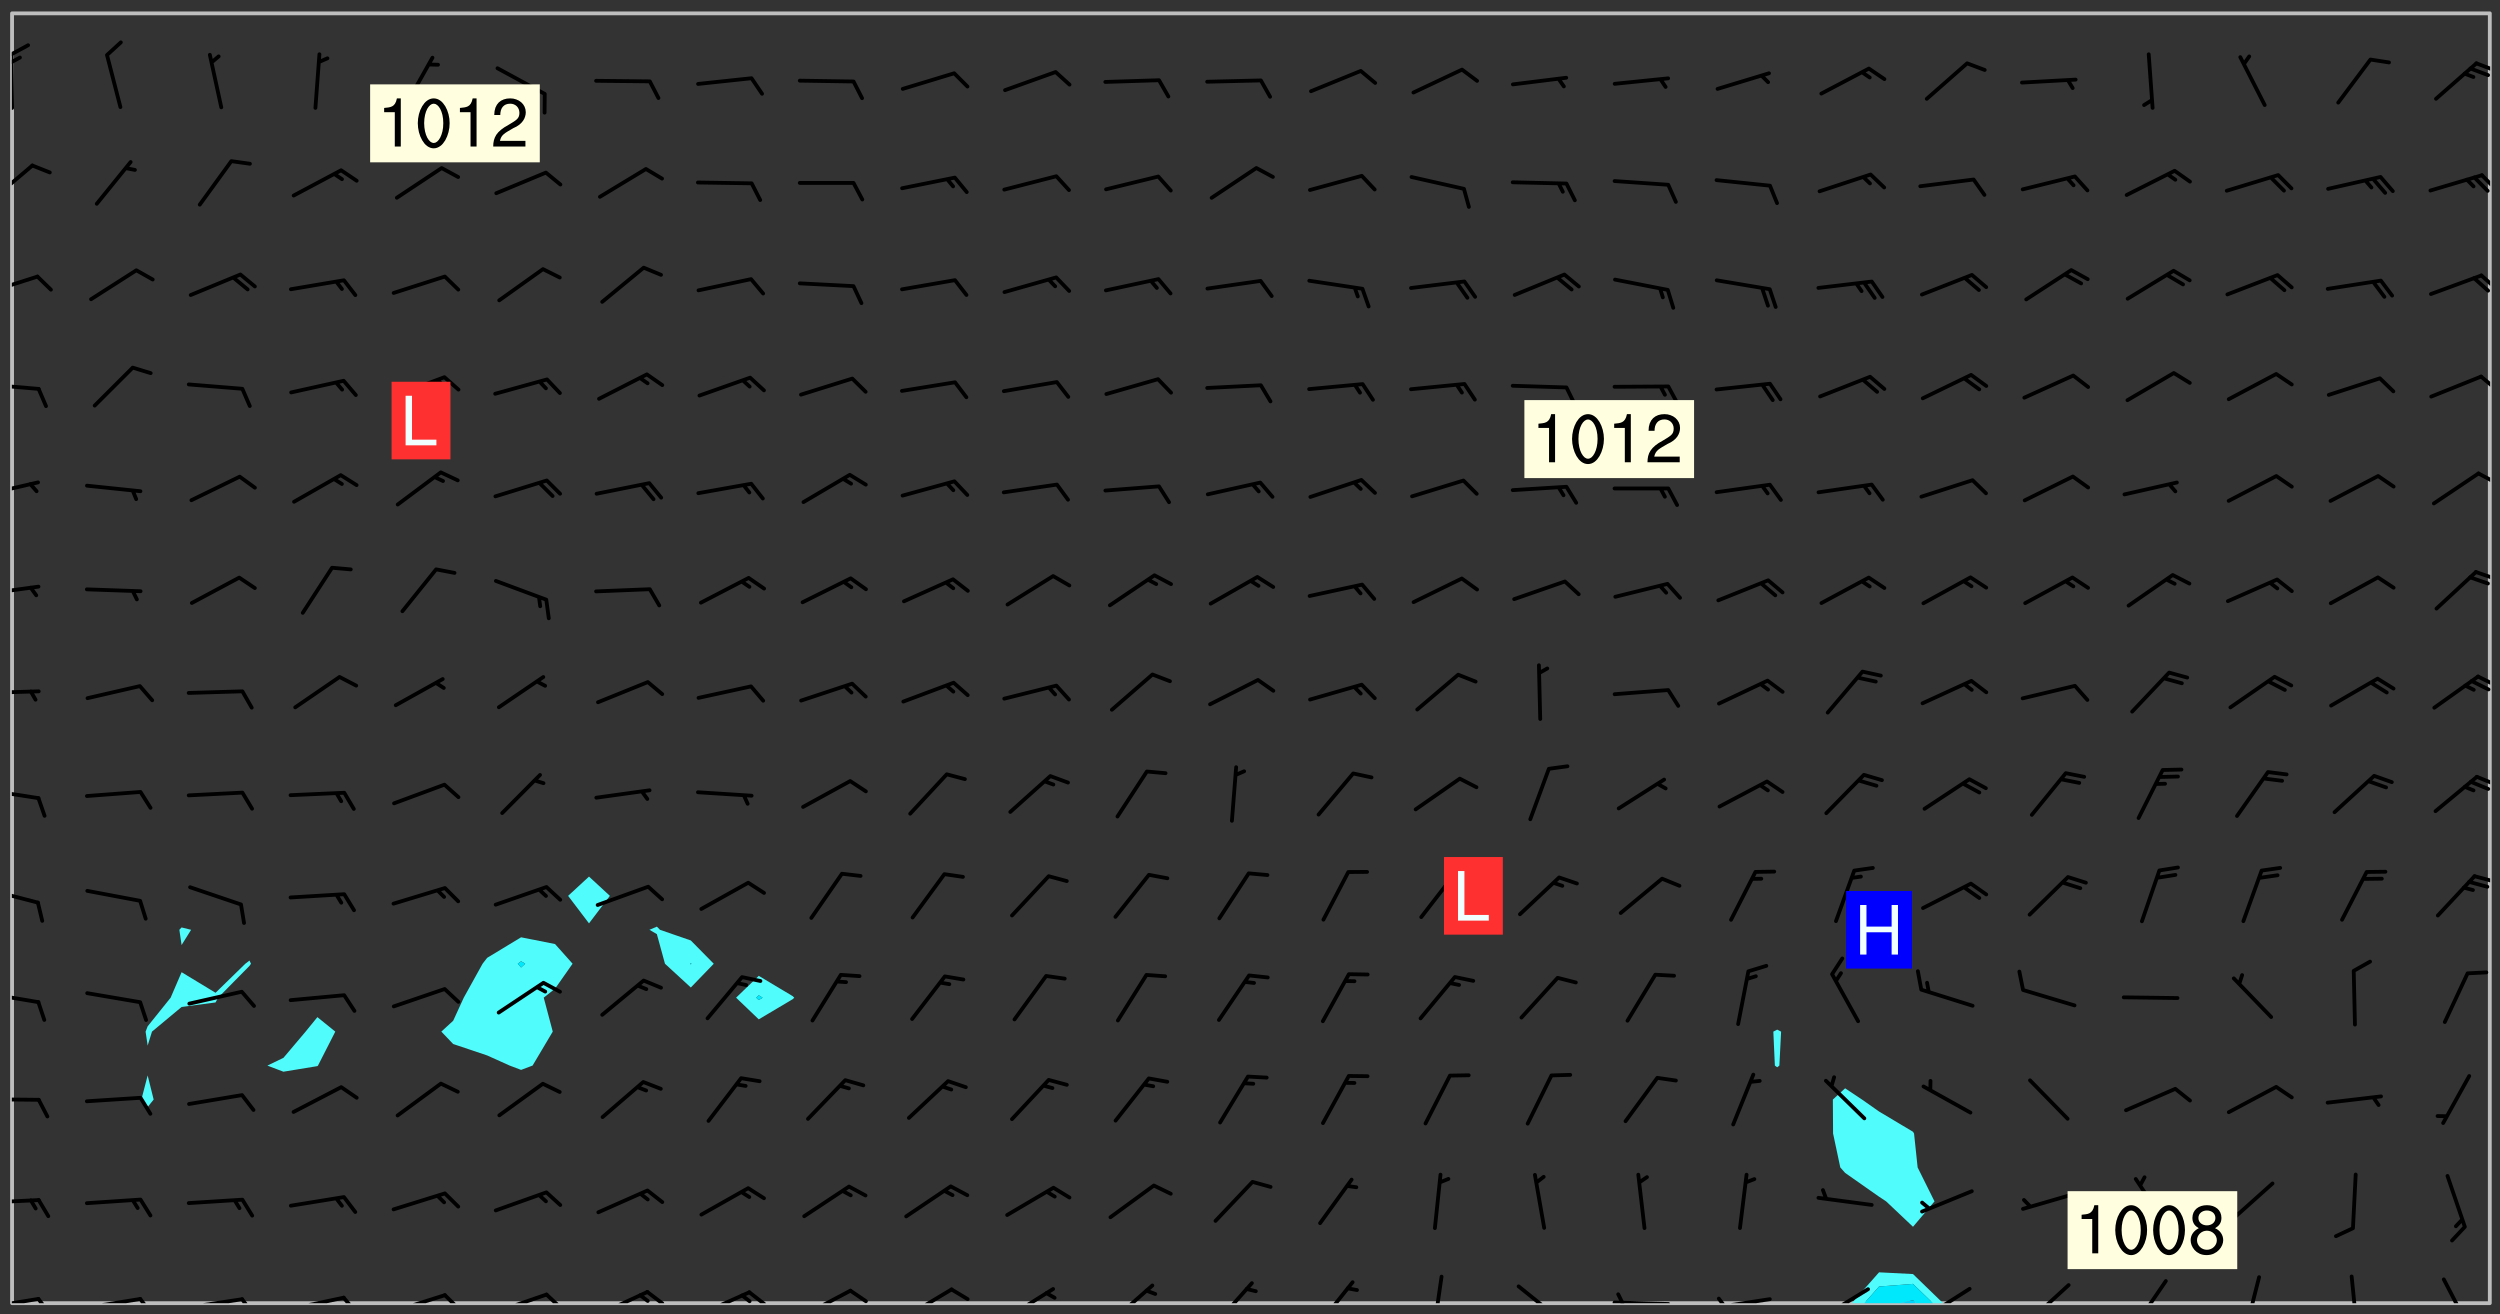 <svg xmlns="http://www.w3.org/2000/svg" role="img" xmlns:xlink="http://www.w3.org/1999/xlink" viewBox="142.45 309.95 326.84 171.84"><rect x="142.45" y="309.95" width="326.84" height="171.84" fill="#333333" stroke="none"/><defs><clipPath id="a"><path d="M144 311.672h1v168.656h-1zm0 0"/></clipPath><clipPath id="b"><path d="M144 311.672h324v168.656H144zm0 0"/></clipPath><clipPath id="c"><path d="M384 476h13v4.328h-13zm0 0"/></clipPath><clipPath id="d"><path d="M386 477h10v3.328h-10zm0 0"/></clipPath><clipPath id="e"><path d="M390 479h3v1.328h-3zm0 0"/></clipPath><clipPath id="f"><path d="M467 311.672h1v168.656h-1zm0 0"/></clipPath><clipPath id="g"><path d="M144 479h4v1.328h-4zm0 0"/></clipPath><clipPath id="h"><path d="M147 479h3v1.328h-3zm0 0"/></clipPath><clipPath id="i"><path d="M153 479h9v1.328h-9zm0 0"/></clipPath><clipPath id="j"><path d="M160 479h3v1.328h-3zm0 0"/></clipPath><clipPath id="k"><path d="M166 479h9v1.328h-9zm0 0"/></clipPath><clipPath id="l"><path d="M173 479h3v1.328h-3zm0 0"/></clipPath><clipPath id="m"><path d="M180 479h8v1.328h-8zm0 0"/></clipPath><clipPath id="n"><path d="M187 479h3v1.328h-3zm0 0"/></clipPath><clipPath id="o"><path d="M193 479h8v1.328h-8zm0 0"/></clipPath><clipPath id="p"><path d="M200 479h3v1.328h-3zm0 0"/></clipPath><clipPath id="q"><path d="M207 478h8v2.328h-8zm0 0"/></clipPath><clipPath id="r"><path d="M213 478h3v2.328h-3zm0 0"/></clipPath><clipPath id="s"><path d="M220 478h8v2.328h-8zm0 0"/></clipPath><clipPath id="t"><path d="M226 478h4v2.328h-4zm0 0"/></clipPath><clipPath id="u"><path d="M225 479h3v1.328h-3zm0 0"/></clipPath><clipPath id="v"><path d="M233 478h8v2.328h-8zm0 0"/></clipPath><clipPath id="w"><path d="M240 478h3v2.328h-3zm0 0"/></clipPath><clipPath id="x"><path d="M239 479h2v1.328h-2zm0 0"/></clipPath><clipPath id="y"><path d="M247 478h7v2.328h-7zm0 0"/></clipPath><clipPath id="z"><path d="M253 478h3v2.328h-3zm0 0"/></clipPath><clipPath id="A"><path d="M260 478h8v2.328h-8zm0 0"/></clipPath><clipPath id="B"><path d="M266 478h4v2.328h-4zm0 0"/></clipPath><clipPath id="C"><path d="M273 478h8v2.328h-8zm0 0"/></clipPath><clipPath id="D"><path d="M287 477h7v3.328h-7zm0 0"/></clipPath><clipPath id="E"><path d="M301 477h6v3.328h-6zm0 0"/></clipPath><clipPath id="F"><path d="M314 477h6v3.328h-6zm0 0"/></clipPath><clipPath id="G"><path d="M329 476h3v4.328h-3zm0 0"/></clipPath><clipPath id="H"><path d="M340 477h7v3.328h-7zm0 0"/></clipPath><clipPath id="I"><path d="M353 479h8v1.328h-8zm0 0"/></clipPath><clipPath id="J"><path d="M353 478h2v2.328h-2zm0 0"/></clipPath><clipPath id="K"><path d="M366 479h9v1.328h-9zm0 0"/></clipPath><clipPath id="L"><path d="M366 479h3v1.328h-3zm0 0"/></clipPath><clipPath id="M"><path d="M380 478h7v2.328h-7zm0 0"/></clipPath><clipPath id="N"><path d="M380 480h2v.328h-2zm0 0"/></clipPath><clipPath id="O"><path d="M393 478h8v2.328h-8zm0 0"/></clipPath><clipPath id="P"><path d="M391 480h4v.328h-4zm0 0"/></clipPath><clipPath id="Q"><path d="M407 477h7v3.328h-7zm0 0"/></clipPath><clipPath id="R"><path d="M421 477h5v3.328h-5zm0 0"/></clipPath><clipPath id="S"><path d="M435 476h4v4.328h-4zm0 0"/></clipPath><clipPath id="T"><path d="M449 476h2v4.328h-2zm0 0"/></clipPath><clipPath id="U"><path d="M461 476h5v4.328h-5zm0 0"/></clipPath><clipPath id="V"><path d="M144 466h4v2h-4zm0 0"/></clipPath><clipPath id="W"><path d="M144 453h4v1h-4zm0 0"/></clipPath><clipPath id="X"><path d="M144 439h4v3h-4zm0 0"/></clipPath><clipPath id="Y"><path d="M144 425h4v4h-4zm0 0"/></clipPath><clipPath id="Z"><path d="M465 424h3v2h-3zm0 0"/></clipPath><clipPath id="aa"><path d="M144 412h4v3h-4zm0 0"/></clipPath><clipPath id="ab"><path d="M466 411h2v2h-2zm0 0"/></clipPath><clipPath id="ac"><path d="M144 400h4v1h-4zm0 0"/></clipPath><clipPath id="ad"><path d="M466 398h2v2h-2zm0 0"/></clipPath><clipPath id="ae"><path d="M465 398h3v3h-3zm0 0"/></clipPath><clipPath id="af"><path d="M144 386h4v2h-4zm0 0"/></clipPath><clipPath id="ag"><path d="M465 384h3v2h-3zm0 0"/></clipPath><clipPath id="ah"><path d="M144 372h4v3h-4zm0 0"/></clipPath><clipPath id="ai"><path d="M466 371h2v3h-2zm0 0"/></clipPath><clipPath id="aj"><path d="M144 359h4v3h-4zm0 0"/></clipPath><clipPath id="ak"><path d="M466 358h2v4h-2zm0 0"/></clipPath><clipPath id="al"><path d="M144 345h4v4h-4zm0 0"/></clipPath><clipPath id="am"><path d="M466 345h2v3h-2zm0 0"/></clipPath><clipPath id="an"><path d="M144 331h3v6h-3zm0 0"/></clipPath><clipPath id="ao"><path d="M466 332h2v3h-2zm0 0"/></clipPath><clipPath id="ap"><path d="M144 316h1v9h-1zm0 0"/></clipPath><clipPath id="aq"><path d="M144 315h3v3h-3zm0 0"/></clipPath><clipPath id="ar"><path d="M144 317h2v2h-2zm0 0"/></clipPath><clipPath id="as"><path d="M465 317h3v3h-3zm0 0"/></clipPath><g id="at" clip-path="url(#clip1)"><path fill="#fff" fill-opacity="0" fill-rule="evenodd" d="M0 0h1000v1000H0zm0 0"/><path fill="#d3d3d3" fill-opacity="0" fill-rule="evenodd" d="M162.152 355.867l-.234.293.059.234.117.172.176.234.293.348.113.059.117-.172.059-.234.176-.176.465-.176h.699l.234.293.289.816.059.176.176.23.352.234.699.699.172.176.234.348.234.41.289.582.41.465.23.234.234.176.117.23.176.293.172 1.164v.234l.059.289.059.117.117.117.348.41.117.172.176.176.176.234.117.172.172.352.059.234.234.406.234-.059-.176.176-.059.93h-.582l-.234-.113-.348.113-.117.117-.059.293-.059.176-.117.172-.465.293-.059.234-.059.113v.645l.059.172v.41l.059.059v.406l.059.406.117.176.059.059.23.641-.059.293v.699l-.059.582v.234l-.059.23-.055.352v1.922l.055.117h.426l-.367.117-.023.352.891 1.168 1.742.539 1.34.359v.539l.09.809.535.715 1.52.27.891-.086.09 1.164.535.18 1.16-.18 2.055-.984 1.16-.363 1.879-.176 1.695-.18-.18.719-1.516.086-1.25.09-.805.27-1.074.809.27.719.535.898-.18.625-.266.809.266 1.078.625.898.805.18 1.25-.18-.266.723.098.504.055.293v.172l.059.293v.406l.176.117.352.117h.406l.293-.176.113-.117.059-.117.117-.23.059-.176.352-.465.23-.176.176-.059.176.059.059.176.117.988.055.469.059.172.117.234.176.059.816.059h.289l.117.234.059.406.059.352v1.105l.117.293.117.348.289.699.176.352.582.754.352.176.172.059.469.234.641.465.348.234.293.176.293.055.23.062.816.348.293.176.113.172.352.352.117.176.523.641v.289l.059.352v.348l.059.352.059.289.117.059.172.059h.176l.582.234.176.117.176.289.176.234.113.234.293.23.117.117v.41l.059.055.289.234.234.117.059.117.117.172.059.117.23.234.059.176.234.059.117.059-.117.113-.059.117v.117l-.117.293-.117.289v.582l.176.117.117.059.059.117.117.117.113.059.176.348.059.352.059.406v.176l-.059.176-.117.699v.172l.117.176.293.293h.406l.176.117.117.172.117.293v.234h-.527l-.23-.234h-.234l-.176.059-.059.699.059.348.117.176.176.41.117.23.289.469.176.055h.523l.234.059.758.641.059.293v.234l.059.059.23.348v.352l-.117.172v.293l.293.289.293.176.172.059.293.176.293.117.582.406.289.234.293.176.219.16.016.012.23.176.641.523.176.234.117.176.176.176.113.172v.641l.117.176.469.117.582.117.234.059.23.113.293.117.113.059.586.352.289.172.176.062.176.055.176.059.699.352.289.176.234.055.289.176.234.117.641.406.293.117.172.059.234.059.41.059.23.059.234.117.059.172-.41.176.469.059.059.293.113.234.176.055.234.059.176.059.406.117.641.234.117.172.059.234v.176l-.059.117-.059.406.234.234.117.059.348.117.641.23.176.117.289.117.176.176.234.465.582 1.105.176.176.348.176.176.117.352.117 1.047.523.234.059.465.113.293.059.465.176.758.582.234.234.348.465.176.176.289.234.816.699.293.176.289.289.293.176.293.289.695.641.176.176.293.234.289.234.469.289.641.582.348.234.234.293.348.348.352.465.934.992.348.406.117.176.234.059.113.117.645.176.23.113.234.059.293.176.23.117.934.699.406.406.234.176.406.176.234.117.816.348.348.234.234.117.293.289.23.117.758.352.352.172.23.059.293.117.234.059.871.176h.816l.469.23.172.059.875.699.465.117.293.059.176.059.23.059.469.059.348.059.352.059.406.059h.293l.172.059v.23l.176.176h.293l.348.059.352.059.699.117h.641l.465-.234.293-.176.172-.117.41-.172.289-.176.934-.465.469-.293.523-.293.465-.172.465-.176 1.051-.465.289-.117.41-.117.289-.117.527-.176 1.516-.699.582-.348.289-.059.293-.059.348-.117.875-.23.352-.117h.113l.234-.059.875-.234.234-.059h.812l.352-.059.816-.117.172-.059.352-.055.293-.059.23-.059.816-.176.176-.059h.348l.234-.059.465-.117.758-.172.234-.059h.348l.41-.117.289-.059 1.285-.059h.289l.41-.059.23-.059h.176l.875-.117h.406l.41-.117h.348l.352-.113.871-.059h1.75l1.047.289.41.117.289.117.352.117.289.117 1.051.172.289.059h.293l.293.059.172.059.41.059.172.059.117.059h.117l.117.059.352.059h.113l.41.066 1.922.395 1.926.395 1.52.449 1.695.719 2.145.805 1.605-.719 1.43-.805 1.16-1.078 1.25-.449 3.035-.719 1.875-.359 2.145-1.348 2.234-1.254 2.5-1.258 1.695-.449 1.785-.18 1.16-.27.625.539 1.34-.27.715-.988.984-1.344.445-.18.805-.359 1.875-.539 1.785-.449 1.25-.27 1.16-.09 1.699-.09 1.961-.27 1.25-.09h.539l.625-.09h.891l2.145-.18 2.41-.18 2.59-.09 1.695.18 1.609.09 1.43.359 1.16.719 1.875.988 1.16 1.527.266.715.629.09.355.898.535.539.535 1.527 1.074.359h.535l-.805.535.09 1.707.715 2.695.891.805.895.988.715 1.258 1.785.539 1.52-.18.355 1.344 1.609-.805.98-.539.27.27.316-.215.219-.145.801.449.449-.359h.355l.535-.27.539-.719.535-.27.625-.988 1.16.449.84.371 1.395.617 1.695-.18h1.605l1.785.09.18-1.707.535-1.344.805.27.492.848.402.406-.09.539v.359l.715.449.711-.27h1.43l.359.988.445 1.258.715 1.344 1.25.629 1.695.629.715-.18.18-.539.98-.09.449.359.086 1.258-.266.629-.535.18v.539l.715.984.266.539.984.988.801 1.078-.266.359-.09.898-.625 2.332-.355 2.066-.09 1.793-.18.719-.09.539v1.438l-.98 1.883-.359 1.707-.535.898-.805 1.168-.266.539 2.055 1.254.086.359-.355.539-.09-.18v.809l.09 1.438-.445.715-1.074.094-.266.715.535.898.805.719 1.16.809 1.34.27.445.359-.355.449-1.789-.09-1.25-.449-.715-.719-.625-.09-.176 3.59-.188 1.309h89.359V311.703h-55.27v49.082l.762.125 3.289.543 2.023 2.836v2.754l2.352.332 2.348.332h4.051l-1.379 4.16-2.023.707-2.023.703-.543.344-2.594 1.617-.188.117-2.023-2.078-.73-2.742-2.672-2.078-1.375-3.5-.066-.082-1.957-2.672 2.75-1.418v-49.082H294.422v91.414l.117.031.133.012.074.074.105.047.09.059.086.059.09.059.297.297.059.09.031.117.027.117.016.137-.031.117-.059.09-.059.086-.043.105-.047.102-.027.121v.145l.176.27.148.148.074.086.074.074.043.105.062.09.059.086.043.105.059.09.047.102.043.105.059.086.117.18.074.074.062.086.059.09.043.105.059.09.059.086.062.09.059.09.043.102.117.18.074.074.059.086.074.074.09.059.105.047h.148l.133-.016.133.016.102-.047.074-.074.047-.102-.016-.133v-.148l-.047-.105-.027-.117-.047-.102-.027-.121-.043-.102-.062-.09-.043-.102-.043-.105-.031-.117-.016-.133-.012-.137.086-.059.059-.086.121-.031.043.105.016.133v.117l.059.102.059.09.09.059.148.148.059.09.043.105-.012.102.086.059.105.047.086.059.09.059.074.074-.117.027-.105.047-.086.059-.074.074-.059.09-.062.086-.027.121-.047.102-.043.105-.031.117-.012.133-.016.133v.148l.027.117.047.105.043.102.059.09.074.074.09.059.074.074.09.059.059.09.043.105.047.102.117.031.133.016h.148l.117-.031.105.043.043.105.047.102.027.121L299.5 410l.027.117.031.121.027.117.105.043.102.047.133-.016.148.148.062.086.074.074.07.074.09.062.105.043.102.043.117.031.137.016.117-.031.074-.074.027-.117-.012-.133-.031-.121-.027-.117.043-.105h.117l.09.062.117.027h.148l.133.016h.148l.133.016.133-.016h.148l.133-.016.133-.012.137.012.117-.027.133-.016.191-.059-.059.176-.016.133-.027.121-.016.133-.059.086-.133.016-.105.047-.105.043-.117.031-.117.027-.266.031h-.148l-.133.016-.074.074.059.086.148.148.117.18.074.07.09.062.09.059.086.059.09.059.102.043.105.062.105.043.086.059.105.047.102.043.18.117.059.09-.043.102-.047.105.016.133.223.223.059.09.043.102.031.121.043.102.016.133.031.117.012.137.031.117.148.148.102.043.105.043.117.031.133.016.137.016h.117l.117-.031.09-.059.043-.105.047-.102.043-.105.031-.117.012-.133v-.148l-.012-.133-.016-.133-.031-.117-.043-.105-.047-.105-.043-.102-.043-.105-.016-.133.016-.133.027-.117.031-.117.027-.121.047-.102.09-.059.086-.062.074-.074.09-.059.223-.223.059-.086.074-.074.117-.18.059-.086v-.148l-.074-.074-.102-.047-.105-.043-.102-.043-.059-.09-.047-.105-.027-.117.09-.059.117-.031.102-.043.18-.117.148-.148.012-.133-.012-.105-.09-.059-.133.016h-.148l-.133.016-.133-.016-.121-.031-.086-.059-.074-.074-.059-.09-.062-.086-.117-.18-.059-.086.031-.121.086-.059.121-.031.059-.086v-.121l-.031-.117-.059-.09-.059-.086-.047-.105-.027-.117-.016-.133.059-.09.074-.074.09-.059.117-.18.074-.074.059-.086.148-.148.121-.031.133-.016.133.016.074.074.043.105.016.133-.031.117-.117.031-.133.012-.148.148-.043.105-.047.102-.027.121-.031.117v.148l.031.117.043.105.059.09.074.07.074.074.117.031.121.027.117-.027.133-.016h.117l.09.059.074.074.047.105.059.086.102.047.133.016.105.043.086.059-.012.105-.074.074-.18.117-.059.09-.09.059-.07.074-.074.074-.062.09-.027.117-.016.133.016.133-.016.133v.148l.016.133.027.117.031.121.074.074.09.059.086.059.09.059.117.031v.086l-.102.047-.09.059-.266.031-.117.027h-.148l-.105.043-.102.047-.059.09-.062.234-.012.133-.031.121-.016.133v.293l-.012.133.012.137.016.133.133.016.133.012.121.031.086.059.074.074.047.105.043.102.016.133v.445l-.016.133v.445l.031.266.027.117.016.133.031.117.086.211.031.266v.148l-.031.117-.027.117-.031.121-.027.117-.031.117-.031.121-.012.133-.016.133.09.059.117-.031.102.016.047.105-.031.266v.441l-.043.105-.047.105-.043.102-.043.105-.059.086-.031.121-.043.117-.031.117-.016.133.016.133.059.09.105.047.086.059.059.086-.012.137-.031.117-.043.102v.445l-.016.133v.148l-.031.117-.043.105-.027.117-.047.105-.043.102-.031.121-.027.117-.031.133-.031.117-.027.117-.043.105-.031.117-.031.121-.012.133-.016.133v.297l.027.117v.148l.047.398.027.117.059.09.121.031h.148l.133-.016.059.09v.117l-.059.09-.09.059-.102.043-.105.047-.09.059-.086.059-.137.016-.117-.031-.133-.016-.102.047-.062.086-.012.137-.016.133-.031.117-.027.117-.016.133-.031.121v.297l.016.133.031.117v.148l.012.133v.148l-.027.117-.047.102-.027.121-.031.117-.059.09-.074.074-.102.043-.105.047-.117.027-.121.031-.102-.047.059-.086.105-.047.027-.117.031-.117.027-.121.031-.117v-.148l.016-.133-.031-.117-.043-.105-.105.016-.074.074-.102.043-.09.062-.074.074-.043.102-.016.133-.031.117L304.25 426l-.031.117-.027.117-.031.121-.027.117-.031.117-.043.105-.09.059h-.09l-.117-.031-.031-.086.016-.137-.031-.117v-.148l-.012-.133v-.148l-.062-.234-.027-.121-.043-.102-.047-.105-.059-.086-.059-.09-.043-.105-.062-.086-.148-.148-.07-.074-.105-.047-.105-.043-.102-.043-.297-.297-.09-.074-.086-.059-.105-.043-.09-.062-.086-.059-.105-.043-.09-.059-.086-.062-.074-.07-.105-.047-.086-.059-.105-.043-.09-.062-.102-.043-.105-.043-.086-.059-.105-.047-.105-.043-.102-.047-.09-.059-.102-.043-.105-.043-.09-.062-.117-.027-.133-.016-.133.016H299.75l-.133.016-.117-.031-.09-.059-.074-.074-.09-.059-.102-.047h-.148l-.121-.027-.102-.043-.074-.074-.117-.18-.09-.059-.102-.043-.09-.062-.105-.043-.09-.059-.086-.059-.105-.047-.059-.086-.059-.09-.043-.105-.047-.102-.074-.074-.086-.059-.074-.074-.09-.059-.223-.223-.043-.105-.031-.266.105-.043h.145l.105.043.074.074.09.059.086.059.105.047.09.059.148.148.07.074.148.148.062.086.074.074.086.059.074.074.09.062.09.059.086.059.27.176.102.047.105.043.102.043.047-.074.059-.086.074-.074.07-.074.105.043.074.074.059.09.043.102.047.105.043.105.121.027.117-.027.074-.09.043-.105.059-.09.074-.074.105-.043.117-.027.133.012.09.059.148.148.059.09.043.105.047.102.043.105.043.102.105.047.105.043.133.016.086-.059.059-.09.074-.074.105-.043.117.027.105.047.102.043.105.043.102.047.18.117v.117l-.016.133.016.133.016.137.059.086.102.047.121.027.117.031h.148l.117-.031.059-.09.18-.117.059-.09.074-.074.059-.086.117-.18.18-.117.117.031.09.059.043.074-.016.133v.117l.09.059h.148l.133-.016.133-.012.266-.031.105-.043.117-.031.121-.027.074-.074.07-.074.062-.09-.016-.105-.047-.102-.102-.043-.105-.016-.117.027-.266.031h-.148l-.074-.074-.09-.059-.117-.031-.117-.027-.133-.016h-.148l-.133.016h-.297l-.105-.047-.148-.148-.043-.102-.059-.09.223-.223.086-.059.105-.043.117-.031.133-.016.133.016.137.016.102.043.133-.012.09-.062.102-.043.062-.09-.047-.102-.09-.059-.117-.031-.102-.043-.059-.09-.062-.09v-.117l.016-.133.105-.047.074-.07v-.121l-.09-.059-.031-.117.09-.059.074-.074.043-.105.059-.09.047-.102.016-.133v-.148l-.047-.105-.043-.102-.09-.059-.133-.016-.102-.043-.137-.016-.117-.031h-.445l-.133-.016-.133-.012-.133-.016-.117-.031h-.148l-.133-.016-.133-.012-.266-.031-.121-.043-.086-.059-.074-.074v-.148l.012-.133.105-.047.102-.043.133-.016h.152l.133-.016h.293l.121.031.102.043.09.059.234.062.121-.047.09-.059.102-.043.133-.016.105.043.102.047.133.012.121-.027h.145l.121-.031.117-.027.105-.047.074-.074.086-.059.148-.148.059-.086.047-.105.027-.117.016-.105-.102-.043-.09-.059-.117-.031-.105-.043-.09-.062-.074-.086-.074-.074-.102-.043-.105-.047-.102-.043-.059-.09-.047-.102-.086-.211-.062-.086-.059-.09-.074-.074-.086-.059h-.27l-.117.031-.09.059-.102.043-.133.016-.105-.016-.027-.117-.062-.09-.117-.031-.102-.043-.148-.148-.031-.117-.016-.105.074-.074.18-.117.117-.027.117-.031.137.016.102.043.105.043.102.047.105.043.117.031.133.016.117.027.133.016.105-.016.09-.059-.074-.074-.105-.043-.074-.074-.074-.09-.148-.148-.086-.059-.09-.059-.074-.074-.09-.059-.102-.047-.121-.027-.102-.047-.105-.043-.117-.031-.102-.043-.121-.031h-.148l-.117.031-.105.043-.086.062-.18.117-.086.059-.09.059-.105.047-.086.059-.105.043-.102.043-.105.047-.074.074-.059.09-.059.086-.047.105-.059.086-.074.074-.133-.012-.117-.031h-.117l-.074.074-.09.059-.074.074-.09.059-.086.059-.105.047-.102.043-.137.016-.102-.043-.148-.148-.105-.047h-.086l-.105.047-.102.043-.121.031-.117-.031-.074-.074v-.117l.031-.121.074-.07.059-.09.074-.074.117-.031.105-.043h.293l.133-.016.137-.016.102-.043.09-.059.102-.047.09-.059.133-.012.09.059.133.012.09-.059.086-.059.105-.043.09-.059.086-.062.09-.059.148-.148.059-.086.059-.09.105-.043.133-.016.117.027.121.031.059-.059.059-.09.031-.266.027-.117.105.012.133.016.102-.043.09-.059.059-.09.074-.074.059-.09.047-.102.012-.133-.012-.133-.047-.105-.148-.148-.059-.09-.059-.086-.043-.105v-.445l.016-.133v-.148l.012-.133-.059-.059-.09.059-.102-.043-.18-.117-.086-.059-.062-.09-.059-.09-.074-.074-.086-.059-.121.031-.102.012-.105.047-.086.059-.105.043-.148.148-.09.059-.086.059-.09.062-.105.043-.133.016v-.121l.105-.043.117-.031.074-.07.043-.105v-.148l-.027-.117-.148-.148-.133-.016h-.148l-.117.031-.105.043-.102.043-.09.062-.117.027-.074-.074.012-.133-.043-.102-.043-.105-.09-.059-.117.027-.121.031-.117.031-.102.043-.121.031-.102.043-.105.043-.09.059-.102.016v-.117l.016-.133-.059-.09-.074.043-.148.148-.059.09-.074.074-.047.105-.043.102-.074.074-.059.09-.074.074-.059.086-.074.074-.09.062-.074.07-.074.074-.102.016-.133.016-.105-.043v-.121l.148-.148.043-.102.059-.09.047-.102.043-.105.059-.09.031-.117.043-.102.031-.121.027-.117.047-.105.043-.102.043-.105.074-.07.09-.062.09-.059.102-.043h.297l.266-.031.105-.043-.074-.074-.117-.031-.105-.043-.09-.059-.102-.047-.09-.059-.102-.043-.105-.043-.09-.062-.086-.059-.105-.043-.102-.043-.121-.031-.117-.031-.102-.043L297.5 410.25l-.102-.043-.09-.059-.043-.105-.016-.133.102-.043.133-.016.137.016.133-.016.102-.043.059-.09.016-.105-.09-.059-.074-.074-.102-.043-.09-.059-.148-.148-.043-.105-.016-.133v-.293l-.059-.09-.09-.059-.074-.074-.043-.105-.031-.117-.059-.09-.074-.074-.117-.027-.074-.074-.09-.059-.09-.062-.086-.059-.074-.074-.059-.086-.047-.105-.086-.059-.148-.148-.195-.059-.133.016-.102.043-.074.074-.047.102-.043.105-.059.09-.059.086-.297.297-.09.059h-.086l-.062-.086-.043-.105.031-.117.059-.09.027-.117-.012-.133-.09-.062-.105.047-.117.027-.117.031-.27.176-.102.047-.117.027-.105.047-.09.059-.102.043-.059-.086-.047-.105.016-.133.047-.105.07-.074.074-.07.059-.09v-.148l-.043-.105h-.238l-.102.047-.031.117-.027.117-.031.121-.074.043-.133.016-.074-.047-.043-.102-.043-.105-.047-.102-.043-.105-.121.031-.102.043-.133.016-.117.031-.105.043-.09.059-.102.047-.121.027-.133.016-.102-.043-.059-.09-.047-.105-.043-.102-.043-.105v-.117l.059-.09.086-.059.18-.117.102-.047.105-.043.105-.059.102-.043.09-.062.102-.043.105-.059.102-.047.09-.059.105-.043.102-.043.09-.062.102-.043.137-.016.117.031.102.043.121.031.102.043.105.047.102.043.105.043.102.047.105.043.102.043.105.047.086.059.105.043.117.031.105.043.102.047.09.059.105.043.102.043.105.047.117.027.102.047.121.027h.148l.086-.059.016-.102.059-.09-.027-.117-.074-.074-.117-.18-.074-.074-.09-.074-.18-.117-.086-.059-.105-.043-.102-.047-.27-.176-.059-.09-.074-.074-.059-.09-.043-.102-.031-.117-.016-.137v-.562l-.012-.133-.016-.133-.031-.117-.016-.133-.012-.133-.031-.121-.223-.223-.059-.086-.016-.105.031-.117.133-.016v-91.414H172.992v1.453l-.059.234-.352 1.051-.172.523-.117.348-.176.41-.117.172-.234.293-.23.059h-.352l-.117.059-.23.406v.293l.117.176.23.23.117.234.641.758.293.465.176.234.23.352.234.348.641.816.176.465.172.41.117.695.176.469.117 1.398.059.465v.875l.117 1.047v4.781l-.059.465-.352 1.281-.176.523-.113.41-.352.93L172.934 336l-.234.582-.117.176-.172.348-.176.406-.352.816-.059.293-.113.293-.117.289-.059.176-.117.875-.059.406-.059.117-.059.176-.059.172-.23.527-.117.172v.234l-.117.234-.059.172-.176.586v.289l-.059.176v.293l-.059.113-.059.527v.172l-.055.234v2.621l-.176.816-.117.176-.176.234-.117.172-.113.234-.586.934-.23.289-.293.465-.176.234-.289.352-.352.699-.113.23-.176.41-.176.23-.406.527-.816.699-.293.172-.289.234-.176.117-.176.176-.523.406-.527.176-.172.176-.234.055-.641.176h-.758m12.211 31.023l-1.074.449.359.895 1.25-.715.445-.539-.98-.09"/><path fill="#d3d3d3" fill-opacity="0" fill-rule="evenodd" d="M201.508 416.598h-.895l.449.629.98.359.805-.09.445-.988-.176.09-.715-.355-.895.355m154.621 59.07l-.059-.523v-.293l.113-.293.059-.23.469-.469h.113l.117-.113.117-.059h.176l.234-.059h.348l.234.059.117.059.23.172.059.176.117.582v.293l-.117.176-.172.289-.176.176-.527.523-.23.234-.117.059h-.176l-.117-.059-.406-.293-.176-.117-.117-.059-.059-.113-.055-.117m6.641-10.957l-.059-.172v-1.109l.059-.172.176-.059.172-.059h.176l.234-.059.117.059.059.699-.059.172-.117.176-.117.059-.234.523-.113.059h-.234l-.059-.117m9.613-14.391l-.117-.176v-.699l.293-.875.117-.172.176-.352.113-.23.117-.293.352-.758.117-.23.172-.234h.176l.117-.059h.641l.117.059.234.234.172.113.352.293.117.117.113.176v.113l.117.059.117.117v.699l-.059.176v.23l-.059.176-.348 1.051-.117.23-.117.234-.117.059-.23.234-.641.289h-.875l-.41-.117-.641-.465"/><path fill="none" stroke="#bebebe" stroke-linecap="round" stroke-linejoin="round" stroke-miterlimit="10" stroke-width=".5" d="M467.957 311.695H144.027v168.625h323.93v-168.625"/><g clip-path="url(#a)"><path fill="#fff" fill-opacity="0" fill-rule="evenodd" d="M144 475.891v4.438h.004H144V311.672h.004H144v164.219"/></g><g clip-path="url(#b)"><path fill="#fff" fill-opacity="0" fill-rule="evenodd" d="M144.004 480.328V311.672h22.188v119.527l-.293.309.293 1.992 1.246-1.992-1.246-.309V311.672h8.875v123.859l-.547.414-3.891 3.797-4.438-2.691-1.434 3.332-3.004 3.742-.27.695.27 1.824v3.902l-.82 3.152.82.98.785-.98-.785-3.152v-3.902l.566-1.824 3.871-3.223 4.438-.59.336-.625 4.102-4.156.195-.281-.195-.414V311.672h8.879v131.254l-1.543 1.895-2.895 3.426-2.102 1.016 2.102.801 4.438-.73.078-.07 2.262-4.441-2.34-1.895v-131.254h26.629v120.82l-4.438 2.688-.594.766-2.461 4.438-1.383 3.016-1.551 1.422 1.551 1.625 4.438 1.492 2.945 1.324 1.492.566 1.504-.566 2.637-4.441-1.18-4.438 1.48-1.172 2.293-3.266-2.293-2.57-4.441-.883V311.672h8.879v112.879l-2.73 2.52 2.73 3.598 2.73-3.598-2.73-2.52v-112.879h8.875v119.422l-.973.414.973.57 1.059 3.867 3.379 3.105 3-3.105-3-3.043-4.031-1.395-.406-.414V311.672h13.316v125.855l-2.961 2.855 2.961 2.832 4.438-2.633.207-.199-.207-.203-4.438-2.652V311.672h133.148v132.887l-.504.262.199 4.441.305.219.285-.219.227-4.441-.512-.262V311.672h8.879v140.559l-1.602 1.469.027 4.438.941 4.438.633.715 4.438 3.113.926.613 3.512 3.32 2.812-3.32-2.207-4.441-.469-4.438-.137-.223-4.438-2.648-2.23-1.566-2.207-1.469v-140.559h84.324v168.656h-71.516l-3.934-3.812-4.438-.227-3.574 4.039H144.004"/></g><path fill="#50fcfc" fill-rule="evenodd" d="M161.754 454.68l-.82-.98.82-3.152.785 3.152-.785.98m0-8.035l-.27-1.824.27-.695 3.004-3.742 1.434-3.332 4.438 2.691 3.891-3.797.547-.414.195.414-.195.281-4.102 4.156-.336.625-4.438.59-3.871 3.223-.566 1.824M166.191 433.5l-.293-1.992.293-.309 1.246.309-1.246 1.992m13.316 16.562l-2.102-.801 2.102-1.016 2.895-3.426 1.543-1.895 2.34 1.895-2.262 4.441-.078.07-4.438.73m22.191-3.617l-1.551-1.625 1.551-1.422 1.383-3.016 2.461-4.438.594-.766 4.438-2.688v3.133l-.438.32.438.496.543-.496-.543-.32v-3.133l4.441.883 2.293 2.57-2.293 3.266-1.48 1.172 1.18 4.438-2.637 4.441-1.504.566-1.492-.566-2.945-1.324-4.438-1.492"/><path fill="#00e8fc" fill-rule="evenodd" d="M210.574 436.441l-.438-.496.438-.32.543.32-.543.496"/><path fill="#50fcfc" fill-rule="evenodd" d="M219.453 430.668l-2.73-3.598 2.73-2.52 2.73 2.52-2.73 3.598m8.875 1.41l-.973-.57.973-.414.406.414 4.031 1.395v2.961l-.09.082.09.086.082-.086-.082-.082v-2.961l3 3.043-3 3.105-3.379-3.105-1.059-3.867"/><path fill="#00e8fc" fill-rule="evenodd" d="M232.766 436.031l-.09-.086.09-.082.082.082-.082.086"/><path fill="#50fcfc" fill-rule="evenodd" d="M241.645 443.215l-2.961-2.832 2.961-2.855v2.535l-.332.32.332.316.508-.316-.508-.32v-2.535l4.438 2.652.207.203-.207.199-4.438 2.633"/><path fill="#00e8fc" fill-rule="evenodd" d="M241.645 440.699l-.332-.316.332-.32.508.32-.508.316"/><path fill="#50fcfc" fill-rule="evenodd" d="M374.488 449.262l-.199-4.441.504-.262.512.262-.227 4.441-.285.219-.305-.219m7.609 8.875l-.027-4.438 1.602-1.469 2.207 1.469 2.23 1.566 4.438 2.648.137.223.469 4.438 2.207 4.441-2.812 3.32-3.512-3.32-.926-.613-4.438-3.113-.633-.715-.941-4.438"/><g clip-path="url(#c)"><path fill="#50fcfc" fill-rule="evenodd" d="M384.535 480.328h1.641l1.934-2.184 4.438-.344 2.609 2.527h1.324l-3.934-3.812-4.438-.227-3.574 4.039"/></g><g clip-path="url(#d)"><path fill="#00e8fc" fill-rule="evenodd" d="M386.176 480.328l1.934-2.184 4.438-.344 2.609 2.527h-2.211l-.398-.387-1.691.387h-4.68"/></g><g clip-path="url(#e)"><path fill="#00d4fc" fill-rule="evenodd" d="M390.855 480.328l1.691-.387.398.387h-2.09"/></g><g clip-path="url(#f)"><path fill="#fff" fill-opacity="0" fill-rule="evenodd" d="M467.996 480.328H468V311.672h-.004H468v168.656h-.004"/></g><g clip-path="url(#g)"><path fill="none" stroke="#000" stroke-linecap="round" stroke-linejoin="round" stroke-miterlimit="10" stroke-width=".5" d="M147.469 479.766l-6.938 1.129"/></g><g clip-path="url(#h)"><path fill="none" stroke="#000" stroke-linecap="round" stroke-linejoin="round" stroke-miterlimit="10" stroke-width=".5" d="M147.469 479.766l1.484 1.953"/></g><g clip-path="url(#i)"><path fill="none" stroke="#000" stroke-linecap="round" stroke-linejoin="round" stroke-miterlimit="10" stroke-width=".5" d="M160.785 479.773l-6.938 1.113"/></g><g clip-path="url(#j)"><path fill="none" stroke="#000" stroke-linecap="round" stroke-linejoin="round" stroke-miterlimit="10" stroke-width=".5" d="M160.785 479.773l1.48 1.953"/></g><g clip-path="url(#k)"><path fill="none" stroke="#000" stroke-linecap="round" stroke-linejoin="round" stroke-miterlimit="10" stroke-width=".5" d="M174.105 479.805l-6.949 1.047"/></g><g clip-path="url(#l)"><path fill="none" stroke="#000" stroke-linecap="round" stroke-linejoin="round" stroke-miterlimit="10" stroke-width=".5" d="M174.105 479.805l1.461 1.973"/></g><g clip-path="url(#m)"><path fill="none" stroke="#000" stroke-linecap="round" stroke-linejoin="round" stroke-miterlimit="10" stroke-width=".5" d="M187.383 479.602l-6.875 1.457"/></g><g clip-path="url(#n)"><path fill="none" stroke="#000" stroke-linecap="round" stroke-linejoin="round" stroke-miterlimit="10" stroke-width=".5" d="M187.383 479.602l1.574 1.879"/></g><g clip-path="url(#o)"><path fill="none" stroke="#000" stroke-linecap="round" stroke-linejoin="round" stroke-miterlimit="10" stroke-width=".5" d="M200.613 479.273l-6.703 2.109"/></g><g clip-path="url(#p)"><path fill="none" stroke="#000" stroke-linecap="round" stroke-linejoin="round" stroke-miterlimit="10" stroke-width=".5" d="M200.613 479.273l1.746 1.723"/></g><g clip-path="url(#q)"><path fill="none" stroke="#000" stroke-linecap="round" stroke-linejoin="round" stroke-miterlimit="10" stroke-width=".5" d="M213.902 479.195l-6.652 2.27"/></g><g clip-path="url(#r)"><path fill="none" stroke="#000" stroke-linecap="round" stroke-linejoin="round" stroke-miterlimit="10" stroke-width=".5" d="M213.902 479.195l1.789 1.676"/></g><g clip-path="url(#s)"><path fill="none" stroke="#000" stroke-linecap="round" stroke-linejoin="round" stroke-miterlimit="10" stroke-width=".5" d="M227.082 478.859l-6.383 2.938"/></g><g clip-path="url(#t)"><path fill="none" stroke="#000" stroke-linecap="round" stroke-linejoin="round" stroke-miterlimit="10" stroke-width=".5" d="M227.082 478.859l1.953 1.484"/></g><g clip-path="url(#u)"><path fill="none" stroke="#000" stroke-linecap="round" stroke-linejoin="round" stroke-miterlimit="10" stroke-width=".5" d="M226.152 479.285l.977.746"/></g><g clip-path="url(#v)"><path fill="none" stroke="#000" stroke-linecap="round" stroke-linejoin="round" stroke-miterlimit="10" stroke-width=".5" d="M240.414 478.898l-6.418 2.859"/></g><g clip-path="url(#w)"><path fill="none" stroke="#000" stroke-linecap="round" stroke-linejoin="round" stroke-miterlimit="10" stroke-width=".5" d="M240.414 478.898l1.934 1.512"/></g><g clip-path="url(#x)"><path fill="none" stroke="#000" stroke-linecap="round" stroke-linejoin="round" stroke-miterlimit="10" stroke-width=".5" d="M239.48 479.316l.969.754"/></g><g clip-path="url(#y)"><path fill="none" stroke="#000" stroke-linecap="round" stroke-linejoin="round" stroke-miterlimit="10" stroke-width=".5" d="M253.629 478.688l-6.215 3.281"/></g><g clip-path="url(#z)"><path fill="none" stroke="#000" stroke-linecap="round" stroke-linejoin="round" stroke-miterlimit="10" stroke-width=".5" d="M253.629 478.688l2.027 1.379"/></g><g clip-path="url(#A)"><path fill="none" stroke="#000" stroke-linecap="round" stroke-linejoin="round" stroke-miterlimit="10" stroke-width=".5" d="M266.852 478.527l-6.031 3.605"/></g><g clip-path="url(#B)"><path fill="none" stroke="#000" stroke-linecap="round" stroke-linejoin="round" stroke-miterlimit="10" stroke-width=".5" d="M266.852 478.527l2.102 1.266"/></g><g clip-path="url(#C)"><path fill="none" stroke="#000" stroke-linecap="round" stroke-linejoin="round" stroke-miterlimit="10" stroke-width=".5" d="M280.129 478.469l-5.957 3.723"/></g><path fill="none" stroke="#000" stroke-linecap="round" stroke-linejoin="round" stroke-miterlimit="10" stroke-width=".5" d="M279.262 479.008l1.062.613"/><g clip-path="url(#D)"><path fill="none" stroke="#000" stroke-linecap="round" stroke-linejoin="round" stroke-miterlimit="10" stroke-width=".5" d="M293.105 478.008l-5.277 4.641"/></g><path fill="none" stroke="#000" stroke-linecap="round" stroke-linejoin="round" stroke-miterlimit="10" stroke-width=".5" d="M292.336 478.684l1.148.434"/><g clip-path="url(#E)"><path fill="none" stroke="#000" stroke-linecap="round" stroke-linejoin="round" stroke-miterlimit="10" stroke-width=".5" d="M306.117 477.703l-4.672 5.25"/></g><path fill="none" stroke="#000" stroke-linecap="round" stroke-linejoin="round" stroke-miterlimit="10" stroke-width=".5" d="M305.438 478.469l1.191.289"/><g clip-path="url(#F)"><path fill="none" stroke="#000" stroke-linecap="round" stroke-linejoin="round" stroke-miterlimit="10" stroke-width=".5" d="M319.285 477.582l-4.379 5.492"/></g><path fill="none" stroke="#000" stroke-linecap="round" stroke-linejoin="round" stroke-miterlimit="10" stroke-width=".5" d="M318.648 478.383l1.207.223"/><g clip-path="url(#G)"><path fill="none" stroke="#000" stroke-linecap="round" stroke-linejoin="round" stroke-miterlimit="10" stroke-width=".5" d="M330.914 476.852l-1.008 6.953"/></g><g clip-path="url(#H)"><path fill="none" stroke="#000" stroke-linecap="round" stroke-linejoin="round" stroke-miterlimit="10" stroke-width=".5" d="M340.988 478.125l5.473 4.41"/></g><g clip-path="url(#I)"><path fill="none" stroke="#000" stroke-linecap="round" stroke-linejoin="round" stroke-miterlimit="10" stroke-width=".5" d="M353.527 480.23l7.027.199"/></g><g clip-path="url(#J)"><path fill="none" stroke="#000" stroke-linecap="round" stroke-linejoin="round" stroke-miterlimit="10" stroke-width=".5" d="M354.551 480.258l-.543-1.098"/></g><g clip-path="url(#K)"><path fill="none" stroke="#000" stroke-linecap="round" stroke-linejoin="round" stroke-miterlimit="10" stroke-width=".5" d="M366.883 480.859l6.945-1.062"/></g><g clip-path="url(#L)"><path fill="none" stroke="#000" stroke-linecap="round" stroke-linejoin="round" stroke-miterlimit="10" stroke-width=".5" d="M367.895 480.707l-.734-.984"/></g><g clip-path="url(#M)"><path fill="none" stroke="#000" stroke-linecap="round" stroke-linejoin="round" stroke-miterlimit="10" stroke-width=".5" d="M380.672 482.16l5.996-3.664"/></g><g clip-path="url(#N)"><path fill="none" stroke="#000" stroke-linecap="round" stroke-linejoin="round" stroke-miterlimit="10" stroke-width=".5" d="M381.547 481.629l-1.059-.625"/></g><g clip-path="url(#O)"><path fill="none" stroke="#000" stroke-linecap="round" stroke-linejoin="round" stroke-miterlimit="10" stroke-width=".5" d="M394.02 482.215l5.934-3.77"/></g><g clip-path="url(#P)"><path fill="none" stroke="#000" stroke-linecap="round" stroke-linejoin="round" stroke-miterlimit="10" stroke-width=".5" d="M394.02 482.215l-2.133-1.211"/></g><g clip-path="url(#Q)"><path fill="none" stroke="#000" stroke-linecap="round" stroke-linejoin="round" stroke-miterlimit="10" stroke-width=".5" d="M407.707 482.699l5.188-4.742"/></g><g clip-path="url(#R)"><path fill="none" stroke="#000" stroke-linecap="round" stroke-linejoin="round" stroke-miterlimit="10" stroke-width=".5" d="M421.633 483.227l3.969-5.797"/></g><g clip-path="url(#S)"><path fill="none" stroke="#000" stroke-linecap="round" stroke-linejoin="round" stroke-miterlimit="10" stroke-width=".5" d="M436.066 483.734l1.73-6.812"/></g><g clip-path="url(#T)"><path fill="none" stroke="#000" stroke-linecap="round" stroke-linejoin="round" stroke-miterlimit="10" stroke-width=".5" d="M450.598 483.824l-.703-6.992"/></g><g clip-path="url(#U)"><path fill="none" stroke="#000" stroke-linecap="round" stroke-linejoin="round" stroke-miterlimit="10" stroke-width=".5" d="M465.18 483.445l-3.238-6.234"/></g><g clip-path="url(#V)"><path fill="none" stroke="#000" stroke-linecap="round" stroke-linejoin="round" stroke-miterlimit="10" stroke-width=".5" d="M147.508 466.84l-7.016.348"/></g><path fill="none" stroke="#000" stroke-linecap="round" stroke-linejoin="round" stroke-miterlimit="10" stroke-width=".5" d="M147.508 466.84l1.258 2.109m-2.277-2.059l.629 1.055m13.703-1.168l-7.012.473m7.012-.473l1.297 2.082m-2.316-2.016l.648 1.043m13.688-1.094l-7.012.445m7.012-.445l1.285 2.086m-2.305-2.023l.641 1.047m13.656-1.453l-6.938 1.129m6.938-1.129l1.484 1.953m-2.496-1.789l.746.977m13.465-1.621l-6.707 2.09m6.707-2.09l1.746 1.727m-2.723-1.422l.875.863m13.375-1.305l-6.621 2.363m6.621-2.363l1.812 1.656m-2.777-1.312l.906.828m13.273-1.414l-6.426 2.848m6.426-2.848l1.934 1.516m-2.867-1.102l.965.758m13.133-1.477l-6.117 3.457m6.117-3.457l2.066 1.316m-2.957-.812l1.035.656m13.039-1.371l-5.859 3.879m5.859-3.879l2.156 1.168m-3.008-.605l1.078.586m13.074-1.172l-5.828 3.926m5.828-3.926l2.164 1.156m-3.012-.582l1.082.574m13.195-.969l-6.055 3.566m6.055-3.566l2.09 1.281m-2.973-.762l1.047.641m12.961-1.449l-5.676 4.145m5.676-4.145l2.207 1.074m10.688-1.551l-4.836 5.098m4.836-5.098l2.363.656m10.594-.953l-4.121 5.691m3.523-4.863l1.215.168m11.004-1.645l-.734 6.988m.629-5.973l1.137-.457m11.312-.527l1.211 6.926m-1.035-5.918l.969-.754m12.371-.281l.809 6.98m-.691-5.965l1.012-.695m13.023-.316l-.863 6.973m.734-5.957l1.148-.441m8.379 2.449l6.965.926m-5.949-.793l-.43-1.148m12.961 2.809l6.504-2.66m-5.559 2.273l-.941-.785m13.188.824l6.75-1.965m-5.766 1.68l-.855-.883m14.617-2.742l3.891 5.855m-3.324-5.004l.582-1.078m11.492 5.496l5.238-4.684m-4.477 4.004l-1.152-.422m16.145 2.27l.359-7.02m-.359 7.02l-2.223 1.039m16.852-1.223l-2.27-6.652m2.27 6.652l-1.676 1.789m1.348-2.758l-.84.895"/><g clip-path="url(#W)"><path fill="none" stroke="#000" stroke-linecap="round" stroke-linejoin="round" stroke-miterlimit="10" stroke-width=".5" d="M147.512 453.734l-7.023-.074"/></g><path fill="none" stroke="#000" stroke-linecap="round" stroke-linejoin="round" stroke-miterlimit="10" stroke-width=".5" d="M147.512 453.734l1.133 2.18m12.176-2.441l-7.012.453m7.012-.453l1.289 2.09m11.984-2.445l-6.93 1.164m6.93-1.164l1.496 1.945m11.473-2.984l-6.234 3.242m6.234-3.242l2.02 1.387m11.008-1.848l-5.66 4.164m5.66-4.164l2.211 1.062m11.117-1.043l-5.688 4.125m5.688-4.125l2.207 1.074m10.926-1.305l-5.324 4.586m5.324-4.586l2.289.891m-3.062-.223l1.145.441m12.418-1.609l-4.266 5.586m4.266-5.586l2.418.398m-3.039.414l1.211.199m13.027-.75l-4.875 5.059m4.875-5.059l2.359.676m-3.066.062l1.18.336m12.969-.949l-5.125 4.809m5.125-4.809l2.32.793m-3.066-.09l1.16.395m12.738-1.258l-4.801 5.129m4.801-5.129l2.371.641m-3.07.105l1.188.32m12.602-1.262l-4.348 5.52m4.348-5.52l2.414.438m-3.047.367l1.207.219m12.387-1.266l-3.645 6.008m3.645-6.008l2.449.137m-2.977.738l1.223.066m12.488-1.02l-3.379 6.164m3.379-6.164l2.453.031m-2.945.867l1.227.016m12.488-.961l-3.195 6.258m3.195-6.258l2.453-.043m10.82.02l-3.109 6.301m3.109-6.301l2.453-.074m11.383.391l-4.152 5.668m4.152-5.668l2.43.352m10.125-.773l-2.633 6.516m2.25-5.566l1.219-.129m8.652-.02l5.023 4.914m-4.293-4.199l.344-1.176m11.684 1.207l6.137 3.418m-5.246-2.918l.023-1.227m13.012-.074l4.914 5.023m14.082-3.91l-6.445 2.797m6.445-2.797l1.918 1.531m11.273-1.785l-6.199 3.305m6.199-3.305l2.035 1.371m11.668-.129l-6.977.82m5.961-.703l.699 1.012m8.438 2.352l3.41-6.145m-2.914 5.254l-1.227-.023"/><g clip-path="url(#X)"><path fill="none" stroke="#000" stroke-linecap="round" stroke-linejoin="round" stroke-miterlimit="10" stroke-width=".5" d="M147.465 440.965l-6.93-1.164"/></g><path fill="none" stroke="#000" stroke-linecap="round" stroke-linejoin="round" stroke-miterlimit="10" stroke-width=".5" d="M147.465 440.965l.777 2.328m12.535-2.32l-6.926-1.18m6.926 1.18l.773 2.332m12.508-3.699l-6.855 1.555m6.855-1.555l1.602 1.859m11.785-1.406l-7 .648m7-.648l1.344 2.051m11.797-2.859l-6.652 2.27m6.652-2.27l1.789 1.676m11.125-2.488l-5.852 3.891M213.5 438.438l2.16 1.168m-3.012-.602l1.082.582m12.867-1.441l-5.414 4.477m5.414-4.477l2.27.934m-3.059-.281l1.137.465m12.516-1.57l-4.512 5.387m4.512-5.387l2.402.508m-3.059.273l1.203.258m12.367-1.332l-3.707 5.969m3.707-5.969l2.445.164m-2.984.703l1.223.082m12.918-.75l-4.281 5.57m4.281-5.57l2.422.41m-3.043.402l1.207.203m12.656-1.07l-4.137 5.68m4.137-5.68l2.43.348m10.684-.484l-3.734 5.953m3.734-5.953l2.449.176m10.969-.109l-3.941 5.82m3.941-5.82l2.441.262m-3.012.586l1.219.133m12.402-1.145l-3.406 6.148m3.406-6.148l2.453.043m-2.949.852l1.227.023m13.125-.547l-4.488 5.406m4.488-5.406l2.402.5m-3.055.289l1.199.246m12.887-.93l-4.73 5.195m4.73-5.195l2.379.605m10.391-1.012l-3.637 6.012m3.637-6.012l2.449.133m9.719-.578l-1.34 6.898m1.34-6.898l2.348-.715m-2.543 1.719l1.172-.359m9.965-.266l3.406 6.145m-3.406-6.145l1.336-2.059m-.84 2.949l.668-1.027m10.5 2.156l6.707 2.105m-6.707-2.105l-.449-2.414m1.426 2.719l-.223-1.207m12.551.945l6.73 2.016m-6.73-2.016l-.484-2.406m13.648 3.367l7.027.094m7.359-2.574l4.887 5.055m-4.176-4.316l.379-1.168m14.59-.555l.16 7.023m-.16-7.023l2.137-1.203m12.746 1.531l-2.977 6.367m2.977-6.367l2.449-.125"/><g clip-path="url(#Y)"><path fill="none" stroke="#000" stroke-linecap="round" stroke-linejoin="round" stroke-miterlimit="10" stroke-width=".5" d="M147.402 427.953l-6.805-1.77"/></g><path fill="none" stroke="#000" stroke-linecap="round" stroke-linejoin="round" stroke-miterlimit="10" stroke-width=".5" d="M147.402 427.953l.57 2.387m12.797-2.621l-6.906-1.301m6.906 1.301l.73 2.34m12.457-1.863l-6.656-2.254m6.656 2.254l.398 2.422m13.098-3.762l-7.016.426m7.016-.426l1.281 2.094m-2.301-2.031l.637 1.047m13.551-1.918l-6.723 2.043m6.723-2.043l1.734 1.738m-2.711-1.441l.867.867m13.383-1.297l-6.637 2.309m6.637-2.309l1.801 1.668M212.93 426.25l.898.832m13.367-1.207l-6.609 2.391m6.609-2.391l1.82 1.645m11.258-2.164l-6.137 3.426m6.137-3.426l2.062 1.332m10.184-2.508l-4 5.777m4-5.777l2.438.285m10.957-.23l-4.156 5.668m4.156-5.668l2.426.352m11.211-.086l-4.797 5.137m4.797-5.137l2.367.637m10.738-.816l-4.379 5.496m4.379-5.496l2.41.449m10.637-.641l-3.844 5.879m3.844-5.879l2.445.219m10.574-.395l-3.254 6.23m3.254-6.23l2.453-.016m11.387.352l-4.305 5.559m4.305-5.559l2.418.418m-3.043.391l1.207.211m13.141-.645l-5.121 4.809m5.121-4.809l2.324.789m-3.066-.09l1.16.395m13.043-.934l-5.41 4.488m5.41-4.488l2.27.93m9.938-1.816l-3.195 6.262m3.195-6.262l2.453-.039m-2.918.953l1.227-.023m12.152-1.062l-2.391 6.605m2.391-6.605l2.43-.348m-2.777 1.309l1.215-.176m14.383.922l-6.262 3.191m6.262-3.191l2.008 1.41m-2.918-.945l2.008 1.41m11.594-2.738l-5.016 4.918m5.016-4.918l2.34.738m-3.066-.023l2.336.742m10.34-2.32l-2.285 6.645m2.285-6.645l2.426-.387m-2.758 1.352l2.426-.383m11.273-.566l-2.387 6.613m2.387-6.613l2.426-.348m-2.773 1.312l2.43-.352m11.648-.43l-3.219 6.246m3.219-6.246l2.453-.031m-2.922.941l2.453-.031m12.121-.324l-4.797 5.137"/><g clip-path="url(#Z)"><path fill="none" stroke="#000" stroke-linecap="round" stroke-linejoin="round" stroke-miterlimit="10" stroke-width=".5" d="M465.961 424.5l2.367.637"/></g><path fill="none" stroke="#000" stroke-linecap="round" stroke-linejoin="round" stroke-miterlimit="10" stroke-width=".5" d="M465.262 425.246l2.371.637m-3.07.113l1.188.316"/><g clip-path="url(#aa)"><path fill="none" stroke="#000" stroke-linecap="round" stroke-linejoin="round" stroke-miterlimit="10" stroke-width=".5" d="M147.473 414.293l-6.945-1.078"/></g><path fill="none" stroke="#000" stroke-linecap="round" stroke-linejoin="round" stroke-miterlimit="10" stroke-width=".5" d="M147.473 414.293l.805 2.316m12.543-3.121l-7.008.531m7.008-.531l1.309 2.074m12.012-1.988l-7.02.359m7.02-.359l1.262 2.105m12.055-2.086l-7.023.316m7.023-.316l1.246 2.113m-2.27-2.066l.625 1.059m13.496-2.164l-6.59 2.438m6.59-2.438l1.832 1.633m10.664-2.906l-4.949 4.984m4.23-4.262l1.172.355m13.867.93l-6.961.969m5.949-.828l.719.992m13.633-.426l-7.012-.449m5.992.387l.504 1.117m13.406-2.969l-6.16 3.383m6.16-3.383l2.051 1.348m10.574-2.23l-4.781 5.148m4.781-5.148l2.371.629m11.172-.398l-5.238 4.688m5.238-4.688l2.305.848m-3.066-.164l1.152.422m12.227-1.703l-3.844 5.883m3.844-5.883l2.445.219m9.227-.781l-.555 7.008m.473-5.988l1.125-.488m14.258.285l-4.527 5.375m4.527-5.375l2.398.516m11.539.164l-5.77 4.016m5.77-4.016l2.18 1.121m9.465-2.41l-2.43 6.594m2.43-6.594l2.43-.332m12.637 1.742l-5.934 3.77m5.07-3.219l1.066.605m13.25-.91l-6.211 3.281m6.211-3.281l2.031 1.375m-2.934-.898l1.016.688m12.559-2.031l-4.922 5.016m4.922-5.016l2.352.695m-3.066.035l2.352.695m12.148-.852l-5.863 3.867m5.863-3.867l2.156 1.172m-3.008-.609l2.152 1.172m11.301-2.527l-4.438 5.449m4.438-5.449l2.406.477m-3.051.316l2.406.477m10.91-1.684l-3.152 6.281m3.152-6.281l2.453-.059m-2.91.973l2.453-.059m-2.914.973l1.227-.031m13.457-1.527l-4.051 5.742m4.051-5.742l2.434.305m-3.023.531l2.434.305m12.035-.645l-5.18 4.75m5.18-4.75l2.312.82m-3.066-.129l2.312.82m11.871-1.383l-5.406 4.488"/><g clip-path="url(#ab)"><path fill="none" stroke="#000" stroke-linecap="round" stroke-linejoin="round" stroke-miterlimit="10" stroke-width=".5" d="M466.266 411.508l2.27.934"/></g><path fill="none" stroke="#000" stroke-linecap="round" stroke-linejoin="round" stroke-miterlimit="10" stroke-width=".5" d="M465.48 412.164l2.27.93m-3.059-.277l1.137.465"/><g clip-path="url(#ac)"><path fill="none" stroke="#000" stroke-linecap="round" stroke-linejoin="round" stroke-miterlimit="10" stroke-width=".5" d="M147.512 400.332l-7.023.215"/></g><path fill="none" stroke="#000" stroke-linecap="round" stroke-linejoin="round" stroke-miterlimit="10" stroke-width=".5" d="M146.488 400.363l.609 1.062m13.641-1.777l-6.848 1.578m6.848-1.578l1.609 1.852m11.793-1.168l-7.023.211m7.023-.211l1.219 2.133m11.484-4.012l-5.797 3.973m5.797-3.973l2.176 1.133m11.309-.859l-6.137 3.422m5.246-2.922l1.031.664m13.012-1.43l-5.809 3.953m4.965-3.375l1.082.57m13.43-.488l-6.516 2.637m6.516-2.637l1.879 1.574m11.609-1.008l-6.863 1.5m6.863-1.5l1.59 1.871m11.629-2.227l-6.668 2.211m6.668-2.211l1.777 1.691m-2.746-1.371l.887.848m13.352-1.293l-6.578 2.465m6.578-2.465l1.84 1.625m-2.797-1.27l.918.812m13.473-.789l-6.816 1.707m6.816-1.707l1.645 1.82m-2.637-1.574l.824.91m12.727-2.609l-5.305 4.609m5.305-4.609l2.289.879m11.508-.164l-6.266 3.18m6.266-3.18l2.008 1.414m11.551-.797l-6.754 1.945m6.754-1.945l1.707 1.766m-2.691-1.48l.855.879m12.742-2.469l-5.352 4.555m5.352-4.555l2.281.902m8.273-2.137l.172 7.023m-.148-6l1.07-.605m15.809 2.824l-7.004.543m7.004-.543l1.316 2.07m11.676-3.301l-6.355 3m6.355-3l1.965 1.469m-2.891-1.031l.984.734m12.352-2.352l-4.547 5.359m4.547-5.359l2.395.523m-3.059.258l2.398.523m12.5-.09l-6.387 2.93m6.387-2.93l1.949 1.488m-2.879-1.062l.977.746m13.492-.523l-6.836 1.633m6.836-1.633l1.625 1.84m10.688-3.574l-4.832 5.102m4.832-5.102l2.367.652m-3.07.09l2.367.652m12.125-.844l-5.777 4m5.777-4L442 399.566m-3.02-.547l2.18 1.129m12.125-1.473l-6.078 3.523m6.078-3.523l2.086 1.297m-2.969-.785l2.082 1.297m11.938-2.086l-5.723 4.078"/><g clip-path="url(#ad)"><path fill="none" stroke="#000" stroke-linecap="round" stroke-linejoin="round" stroke-miterlimit="10" stroke-width=".5" d="M466.422 398.398l2.195 1.094"/></g><g clip-path="url(#ae)"><path fill="none" stroke="#000" stroke-linecap="round" stroke-linejoin="round" stroke-miterlimit="10" stroke-width=".5" d="M465.59 398.992l2.195 1.094"/></g><path fill="none" stroke="#000" stroke-linecap="round" stroke-linejoin="round" stroke-miterlimit="10" stroke-width=".5" d="M464.758 399.586l1.098.547"/><g clip-path="url(#af)"><path fill="none" stroke="#000" stroke-linecap="round" stroke-linejoin="round" stroke-miterlimit="10" stroke-width=".5" d="M147.48 386.645l-6.961.957"/></g><path fill="none" stroke="#000" stroke-linecap="round" stroke-linejoin="round" stroke-miterlimit="10" stroke-width=".5" d="M146.469 386.785l.719.996m13.641-.535L153.805 387m6 .211l.539 1.102m13.383-2.848l-6.195 3.316m6.195-3.316l2.039 1.367m10.094-2.656l-3.828 5.895m3.828-5.895l2.445.215m11.16-.004l-4.406 5.473m4.406-5.473l2.406.461m11.996 3.5l-6.586-2.449m6.586 2.449l.328 2.434m-1.285-2.789l.164 1.215m14.328-2.227l-7.023.285m7.023-.285l1.238 2.121m11.684-3.598l-6.238 3.238m6.238-3.238l2.02 1.395m-2.926-.922l1.008.695m13.242-1.113l-6.293 3.129m6.293-3.129l1.996 1.426m-2.914-.969l1 .711m13.293-1.043l-6.414 2.879m6.414-2.879l1.938 1.508m-2.871-1.09l.969.754m13.055-1.594l-5.965 3.723m5.965-3.723l2.121 1.23m11.125-1.332l-5.828 3.926m5.828-3.926l2.168 1.152m-3.016-.582l1.082.578m13.219-.93l-6.102 3.488m6.102-3.488l2.074 1.312m-2.961-.805l1.035.656m13.551-.164l-6.867 1.488m6.867-1.488l1.582 1.871m-2.582-1.656l.793.938m13.242-1.949l-6.312 3.086m6.312-3.086l1.988 1.438m11.488-1.051l-6.637 2.309m6.637-2.309l1.801 1.668m11.609-1.355l-6.824 1.688m6.824-1.688l1.637 1.824m-2.629-1.582l.816.914m13.34-1.621l-6.523 2.617m6.523-2.617l1.875 1.582m-2.824-1.203l1.875 1.582m12.223-2.316l-6.188 3.328m6.188-3.328l2.039 1.359m-2.941-.879l1.023.684m13.18-1.195l-6.16 3.387m6.16-3.387l2.051 1.344m-2.949-.852l1.027.672m13.195-1.148l-6.176 3.355m6.176-3.355l2.043 1.355m-2.941-.867l1.02.676m12.992-1.488l-5.773 4.004m5.773-4.004l2.18 1.121m-3.02-.539l1.09.562m13.395-.555l-6.434 2.828m6.434-2.828l1.926 1.52m-2.863-1.109l.965.758m13.152-1.445l-6.164 3.379m6.164-3.379l2.051 1.348m10.758-2.047l-5.152 4.777"/><g clip-path="url(#ag)"><path fill="none" stroke="#000" stroke-linecap="round" stroke-linejoin="round" stroke-miterlimit="10" stroke-width=".5" d="M466.137 384.734l2.32.805"/></g><path fill="none" stroke="#000" stroke-linecap="round" stroke-linejoin="round" stroke-miterlimit="10" stroke-width=".5" d="M465.387 385.43l2.32.805"/><g clip-path="url(#ah)"><path fill="none" stroke="#000" stroke-linecap="round" stroke-linejoin="round" stroke-miterlimit="10" stroke-width=".5" d="M147.422 373.016l-6.844 1.586"/></g><path fill="none" stroke="#000" stroke-linecap="round" stroke-linejoin="round" stroke-miterlimit="10" stroke-width=".5" d="M146.426 373.246l.809.926m13.574 0l-6.988-.727m5.973.621l.461 1.137m13.535-2.934l-6.316 3.078m6.316-3.078l1.984 1.441m11.223-1.645l-6.102 3.484m6.102-3.484l2.074 1.309m-2.961-.805l1.035.656m12.93-1.52l-5.629 4.203m5.629-4.203l2.219 1.043m-3.035-.434l1.109.523m13.566-.07l-6.715 2.074m6.715-2.074l1.738 1.73m-2.715-1.426l1.738 1.727m12.641-1.684L220.445 374.5m6.891-1.383l1.555 1.895m-2.559-1.695l1.559 1.898m12.773-2.023l-6.918 1.234m6.918-1.234l1.516 1.93m-2.523-1.75l.758.965m13.133-2.312l-6.055 3.566m6.055-3.566l2.094 1.285m-2.973-.766l1.047.641m13.508-.309l-6.773 1.867m6.773-1.867l1.688 1.785m-2.672-1.512l.844.891m13.547-.738l-6.953 1.016m6.953-1.016l1.449 1.98m11.891-1.746l-7.008.547m7.008-.547l1.316 2.07m11.926-2.566l-6.859 1.535m6.859-1.535l1.598 1.863m-2.598-1.637l.801.93m13.418-1.5l-6.668 2.223m6.668-2.223l1.777 1.691m-2.746-1.367l.887.848m13.422-1.094l-6.715 2.066m6.715-2.066l1.738 1.734m11.727-.918l-7.016.438m7.016-.438l1.281 2.094m-2.305-2.031l.645 1.047m13.699-.891h-7.027m7.027 0l1.152 2.168m-2.176-2.168l.578 1.082m13.727-1.57l-6.961.977m6.961-.977l1.441 1.988m-2.453-1.848l.719.996m13.605-1.152l-6.953 1.008m6.953-1.008l1.449 1.977m-2.461-1.832l.727.992m13.469-1.711l-6.691 2.156m6.691-2.156l1.758 1.711m11.359-2.191l-6.297 3.117m6.297-3.117l1.996 1.434m11.598-.652l-6.852 1.555m5.855-1.328l.801.93m13.199-2.004l-6.23 3.246m6.23-3.246l2.023 1.391m11.289-1.395l-6.227 3.258m6.227-3.258l2.023 1.383m11.094-1.715l-5.832 3.918"/><g clip-path="url(#ai)"><path fill="none" stroke="#000" stroke-linecap="round" stroke-linejoin="round" stroke-miterlimit="10" stroke-width=".5" d="M466.477 371.848l2.164 1.156"/></g><g clip-path="url(#aj)"><path fill="none" stroke="#000" stroke-linecap="round" stroke-linejoin="round" stroke-miterlimit="10" stroke-width=".5" d="M147.5 360.793l-7-.598"/></g><path fill="none" stroke="#000" stroke-linecap="round" stroke-linejoin="round" stroke-miterlimit="10" stroke-width=".5" d="M147.5 360.793l.965 2.254m11.336-5.035l-4.973 4.965m4.973-4.965l2.348.719m11.984 2.047l-7.004-.57m7.004.57l.973 2.254m12.27-3.301l-6.859 1.523m6.859-1.523l1.594 1.867m-2.59-1.645l.797.934m13.375-1.625l-6.582 2.465m6.582-2.465l1.84 1.625m-2.797-1.266l.918.812m13.449-.879l-6.773 1.875m6.773-1.875l1.688 1.781m-2.672-1.508l.844.891m13.199-1.824l-6.258 3.195m6.258-3.195l2.012 1.406m-2.922-.941l1.004.703m13.406-.738l-6.629 2.34m6.629-2.34l1.805 1.66m-2.77-1.32l.902.828m13.418-1.047l-6.707 2.098m6.707-2.098l1.746 1.723m11.684-1.238l-6.938 1.125m6.938-1.125l1.484 1.953m11.824-1.984l-6.926 1.191m6.926-1.191l1.504 1.938m11.727-2.316l-6.754 1.945m6.754-1.945l1.703 1.766m11.742-.969l-7.016.352m7.016-.352l1.258 2.109m12.047-2.262l-6.996.656m6.996-.656l1.348 2.051m-2.363-1.953l.672 1.023m13.656-1.137l-6.992.688m6.992-.688l1.359 2.047m-2.375-1.945l.68 1.023m13.668-.672l-7.023-.219m7.023.219l1.082 2.203m12.234-2.332l-7.027.043m7.027-.043l1.164 2.156m-2.188-2.152l.582 1.082m13.734-1.441l-6.984.75m6.984-.75l1.379 2.031m-2.395-1.922l1.379 2.031m12.73-3.051l-6.539 2.574m6.539-2.574l1.863 1.594m-2.816-1.219l1.867 1.594m12.293-2.215l-6.324 3.062m6.324-3.062l1.98 1.449m-2.898-1.004l1.98 1.449m12.293-1.809l-6.402 2.895m6.402-2.895l1.941 1.5m11.203-1.828l-6.062 3.551m6.062-3.551l2.09 1.289m11.297-1.164l-6.207 3.297m6.207-3.297l2.031 1.371m11.523-.805l-6.684 2.168m6.684-2.168l1.762 1.703m11.469-1.93l-6.52 2.617"/><g clip-path="url(#ak)"><path fill="none" stroke="#000" stroke-linecap="round" stroke-linejoin="round" stroke-miterlimit="10" stroke-width=".5" d="M466.82 359.184l1.879 1.582"/></g><g clip-path="url(#al)"><path fill="none" stroke="#000" stroke-linecap="round" stroke-linejoin="round" stroke-miterlimit="10" stroke-width=".5" d="M147.348 346.109l-6.695 2.137"/></g><path fill="none" stroke="#000" stroke-linecap="round" stroke-linejoin="round" stroke-miterlimit="10" stroke-width=".5" d="M147.348 346.109l1.758 1.711m11.172-2.535l-5.922 3.785m5.922-3.785l2.137 1.207m11.465-.656l-6.496 2.684m6.496-2.684l1.891 1.566m-2.836-1.176l1.891 1.562m12.586-1.195l-6.93 1.172m6.93-1.172l1.496 1.941m-2.504-1.773l.746.973m13.457-1.629l-6.691 2.145m6.691-2.145l1.758 1.711m11.074-2.68l-5.723 4.082m5.723-4.082l2.195 1.098m10.969-1.289l-5.422 4.469m5.422-4.469l2.266.938m11.773.562l-6.871 1.465m6.871-1.465l1.578 1.879m11.812-.965l-7.02-.363m7.02.363l1.039 2.223m12.227-3.004l-6.922 1.199m6.922-1.199l1.504 1.938m11.73-2.297l-6.762 1.918m6.762-1.918l1.699 1.773m-2.684-1.492l.852.883m13.504-.941l-6.871 1.473m6.871-1.473l1.578 1.875m-2.578-1.66l.789.938m13.566-.918l-6.953 1.004m6.953-1.004l1.449 1.98m11.863-.953l-6.949-1.051m6.949 1.051l.812 2.316m-1.824-2.469l.406 1.156m13.934-1.957l-6.977.855m6.977-.855l1.406 2.008m-2.422-1.883l1.41 2.008m12.684-3.039l-6.5 2.668m6.5-2.668l1.887 1.566m-2.832-1.176l1.887 1.566m12.57.051l-6.895-1.344m6.895 1.344l.719 2.344m-1.723-2.539l.359 1.172m13.977-1.066l-6.93-1.164m6.93 1.164l.777 2.324m-1.785-2.496l.777 2.328m13.57-3.156l-6.977.832m6.977-.832l1.398 2.016m-2.414-1.895l1.398 2.016m-2.414-1.895l.699 1.008m14.43-2.117l-6.543 2.566m6.543-2.566l1.863 1.598m-2.816-1.223l1.863 1.598m12.078-2.605l-5.891 3.832m5.891-3.832l2.148 1.188m-3.004-.629l2.145 1.184m12.082-1.652l-6 3.652m6-3.652l2.109 1.25m-2.984-.719l2.113 1.25m12.355-1.219l-6.559 2.527m6.559-2.527l1.852 1.609m-2.805-1.242l1.852 1.609m12.609-1.254l-6.945 1.082m6.945-1.082l1.473 1.961m-2.484-1.805l1.473 1.965m12.68-2.793l-6.594 2.426"/><g clip-path="url(#am)"><path fill="none" stroke="#000" stroke-linecap="round" stroke-linejoin="round" stroke-miterlimit="10" stroke-width=".5" d="M466.859 345.965l1.828 1.637"/></g><path fill="none" stroke="#000" stroke-linecap="round" stroke-linejoin="round" stroke-miterlimit="10" stroke-width=".5" d="M465.898 346.316l1.832 1.637"/><g clip-path="url(#an)"><path fill="none" stroke="#000" stroke-linecap="round" stroke-linejoin="round" stroke-miterlimit="10" stroke-width=".5" d="M146.68 331.59l-5.359 4.547"/></g><path fill="none" stroke="#000" stroke-linecap="round" stroke-linejoin="round" stroke-miterlimit="10" stroke-width=".5" d="M146.68 331.59l2.281.906m10.566-1.363l-4.426 5.461m3.781-4.664l1.207.234m12.605-1.145l-4.129 5.688m4.129-5.688l2.43.34m11.922.852l-6.203 3.305m6.203-3.305l2.035 1.371m-2.938-.891l1.016.684m13.031-1.453l-5.859 3.883m5.859-3.883l2.156 1.172m11.473-.578l-6.488 2.695m6.488-2.695l1.895 1.559m11.184-2.031l-6.016 3.637m6.016-3.637l2.105 1.258m11.715.617l-7.027-.109m7.027.109l1.117 2.184m12.199-2.238h-7.027m7.027 0l1.152 2.168m12.094-2.863l-6.891 1.391m6.891-1.391l1.559 1.895m-2.562-1.691l.777.945m13.5-1.328l-6.809 1.75m6.809-1.75l1.652 1.812m11.672-1.773l-6.828 1.672m6.828-1.672l1.633 1.832m11.191-2.945l-5.848 3.898m5.848-3.898l2.16 1.164m11.621-.141l-6.777 1.852m6.777-1.852l1.684 1.785m11.672-.086l-6.855-1.547m6.855 1.547L334.488 337m12.75-3.055l-7.023-.164m7.023.164l1.102 2.191m-2.125-2.215l.551 1.098m13.781-.914l-7.012-.484m7.012.484l1 2.238m12.305-2.117l-6.988-.727m6.988.727l.922 2.277m12.234-3.738l-6.676 2.195m6.676-2.195l1.773 1.695m-2.742-1.379l.883.852m13.551-.512l-6.973.879m6.973-.879l1.414 2.008m11.824-2.41l-6.82 1.688m6.82-1.688l1.641 1.824m-2.633-1.578l.82.91m13.215-1.895l-6.273 3.164m6.273-3.164l2.004 1.414m-2.918-.953l1.004.707m13.449-.609l-6.723 2.047m6.723-2.047l1.734 1.738m-2.711-1.441l1.73 1.738m12.625-1.789l-6.852 1.555m6.852-1.555l1.605 1.855m-2.602-1.629l1.602 1.855m-2.598-1.629l.801.926m14.449-1.602l-6.734 2"/><g clip-path="url(#ao)"><path fill="none" stroke="#000" stroke-linecap="round" stroke-linejoin="round" stroke-miterlimit="10" stroke-width=".5" d="M466.93 332.863l1.723 1.746"/></g><path fill="none" stroke="#000" stroke-linecap="round" stroke-linejoin="round" stroke-miterlimit="10" stroke-width=".5" d="M465.949 333.152l1.723 1.75m-2.703-1.457l.863.875"/><g clip-path="url(#ap)"><path fill="none" stroke="#000" stroke-linecap="round" stroke-linejoin="round" stroke-miterlimit="10" stroke-width=".5" d="M143.969 317.035l.062 7.027"/></g><g clip-path="url(#aq)"><path fill="none" stroke="#000" stroke-linecap="round" stroke-linejoin="round" stroke-miterlimit="10" stroke-width=".5" d="M143.969 317.035l2.156-1.172"/></g><g clip-path="url(#ar)"><path fill="none" stroke="#000" stroke-linecap="round" stroke-linejoin="round" stroke-miterlimit="10" stroke-width=".5" d="M143.977 318.059l1.078-.586"/></g><path fill="none" stroke="#000" stroke-linecap="round" stroke-linejoin="round" stroke-miterlimit="10" stroke-width=".5" d="M156.438 317.145l1.754 6.805m-1.754-6.805l1.809-1.656m11.637 1.625l1.496 6.867m-1.277-5.867l.934-.793m13.172-.277l-.523 7.008m.445-5.988l1.125-.492m13.734-.082l-3.453 6.121m2.949-5.23l1.227.031m13.953 3.812l-6.176-3.352m6.176 3.352l-.02 2.453m13.758-4.09l-7.023-.074m7.023.074l1.129 2.18m12.168-2.59l-6.988.746m6.988-.746l1.375 2.031m11.961-1.605l-7.027-.109m7.027.109l1.117 2.184m12.043-3.258l-6.723 2.043m6.723-2.043l1.734 1.734m11.527-1.898l-6.613 2.371m6.613-2.371l1.816 1.648m11.703-.574l-7.023.223m7.023-.223l1.223 2.129m12.094-2.102l-7.023.168m7.023-.168l1.203 2.137m11.855-3.379l-6.508 2.652m6.508-2.652l1.883 1.57m11.355-1.742l-6.355 2.996m6.355-2.996l1.965 1.469m11.656-.406l-6.973.867m5.961-.738l.703 1.004m13.633-1.055l-6.988.715m5.973-.613l.684 1.02m13.516-1.785l-6.723 2.043m5.742-1.746l.867.867m13.176-1.781l-6.219 3.273m6.219-3.273l2.027 1.379m-2.934-.902l1.016.691m12.734-1.852l-5.277 4.641m5.277-4.641l2.297.867m11.887 1.262l-7.016.387m5.996-.332l.633 1.051m10.449 2.59l-.508-7.008m.434 5.988l-1.039.652m12.578-6.266l3.191 6.262m-2.727-5.352l.703-1.004m15.848.41l-4.211 5.629m4.211-5.629l2.426.375m11.426.121l-5.281 4.633"/><g clip-path="url(#as)"><path fill="none" stroke="#000" stroke-linecap="round" stroke-linejoin="round" stroke-miterlimit="10" stroke-width=".5" d="M466.203 318.23l2.293.871"/></g><path fill="none" stroke="#000" stroke-linecap="round" stroke-linejoin="round" stroke-miterlimit="10" stroke-width=".5" d="M465.434 318.906l2.297.867m-3.066-.195l1.148.438"/><path fill="#00f" fill-rule="evenodd" d="M383.801 436.578h8.617v-10.145h-8.617v10.145"/><path fill="azure" fill-rule="evenodd" d="M385.633 428.266h.832v2.824h3.289v-2.824h.832v6.48h-.832v-2.914h-3.289v2.914h-.832v-6.48"/><path fill="#ff3030" fill-rule="evenodd" d="M331.234 432.141h7.691v-10.145h-7.691v10.145"/><path fill="azure" fill-rule="evenodd" d="M333.066 423.828h.836v5.738h3.191v.742h-4.027v-6.48"/><path fill="#ff3030" fill-rule="evenodd" d="M193.645 370.004h7.695v-10.145h-7.695v10.145"/><path fill="azure" fill-rule="evenodd" d="M195.477 361.691h.836v5.738h3.191v.742h-4.027v-6.48"/><path fill="#ffffe0" fill-rule="evenodd" d="M412.758 475.871h22.18v-10.191h-22.18v10.191"/><path fill-rule="evenodd" d="M416.258 467.512h.508v6.297h-.785v-4.492h-1.391v-.555l.562-.066.25-.051.23-.09.203-.145.172-.207.145-.297.105-.395m4.812 0l.23.02.219.055.207.09.195.121.188.148.168.176.305.422.242.492.18.547.113.578.035.594-.035.59-.113.586-.18.555-.242.5-.305.43-.168.18-.188.152-.195.125-.207.09-.219.059-.23.02-.23-.02-.219-.059-.207-.09-.195-.125-.184-.152-.172-.18-.301-.43-.246-.5-.18-.555-.109-.586-.039-.59h.832l.031.562.082.504.125.445.16.371.191.301.211.223.223.137.227.047.227-.047.223-.137.211-.223.191-.301.16-.371.129-.445.082-.504.027-.562-.027-.562-.082-.5-.129-.438-.16-.363-.191-.293-.211-.215-.223-.133-.227-.043-.227.043-.223.133-.211.215-.191.293-.16.363-.125.438-.082.5-.031.562h-.832l.039-.594.109-.578.18-.547.246-.492.301-.422.172-.176.184-.148.195-.121.207-.09.219-.055.23-.02m4.953 0l.23.02.219.055.207.09.195.121.184.148.172.176.305.422.242.492.18.547.109.578.039.594-.039.59-.109.586-.18.555-.242.5-.305.43-.172.18-.184.152-.195.125-.207.09-.219.059-.23.02-.23-.02-.219-.059-.207-.09-.195-.125-.184-.152-.172-.18-.305-.43-.242-.5-.18-.555-.109-.586-.039-.59h.832l.027.562.082.504.129.445.16.371.191.301.211.223.223.137.227.047.227-.047.223-.137.211-.223.191-.301.16-.371.129-.445.078-.504.031-.562-.031-.562-.078-.5-.129-.438-.16-.363-.191-.293-.211-.215-.223-.133-.227-.043-.227.043-.223.133-.211.215-.191.293-.16.363-.129.438-.082.5-.027.562h-.832l.039-.594.109-.578.18-.547.242-.492.305-.422.172-.176.184-.148.195-.121.207-.09.219-.055.23-.02m4.953 0l.387.027.359.082.32.137.281.188.23.238.172.285.109.332.039.379-.023.273-.055.234-.09.199-.109.172-.129.145-.141.121-.289.195.234.121.207.145.184.172.152.195.121.211.094.23.055.246.02.254-.035.309-.102.328-.172.324-.242.309-.305.266-.375.215-.211.082-.23.062-.242.035-.262.016-.262-.016-.238-.035-.227-.062-.203-.082-.359-.215-.289-.266-.223-.309-.16-.324-.09-.328-.031-.309h.832l.027.254.078.234.121.211.16.188.195.152.219.113.242.074.254.023.254-.023.242-.074.219-.113.191-.152.164-.188.121-.211.078-.234.027-.254-.027-.254-.078-.234-.121-.211-.164-.184-.191-.152-.219-.117-.242-.07-.254-.027-.254.027-.242.07-.219.117-.195.152-.16.184-.121.211-.078.234-.027.254h-.832l.02-.254.055-.238.09-.227.125-.207.152-.191.184-.172.207-.152.23-.133-.285-.195-.141-.121-.129-.145-.109-.172-.09-.199-.059-.234-.02-.273h.785l.023.215.066.191.105.164.137.141.164.109.188.082.207.051.223.016.219-.016.207-.051.191-.082.164-.109.137-.141.102-.164.066-.191.023-.215-.023-.215-.066-.191-.102-.168-.137-.141-.164-.109-.191-.082-.207-.051-.219-.016-.223.016-.207.051-.188.082-.164.109-.137.141-.105.168-.066.191-.023.215h-.785l.039-.379.109-.332.172-.285.23-.238.277-.188.324-.137.359-.082.387-.027"/><path fill="#ffffe0" fill-rule="evenodd" d="M341.742 372.453h22.184V362.258h-22.184v10.195"/><path fill-rule="evenodd" d="M345.242 364.094h.512v6.293h-.789v-4.488h-1.387v-.555l.559-.066.254-.055.227-.09.203-.141.176-.211.141-.293.105-.395m4.816 0l.227.02.219.055.211.09.195.121.184.148.172.176.301.418.242.496.18.543.113.582.039.59-.039.594-.113.582-.18.555-.242.504-.301.426-.172.18-.184.156-.195.121-.211.094-.219.055-.227.02-.23-.02-.219-.055-.207-.094-.199-.121-.184-.156-.172-.18-.301-.426-.242-.504-.18-.555-.113-.582-.039-.594h.836l.027.562.082.508.125.441.164.375.191.301.211.223.223.137.227.047.227-.047.223-.137.211-.223.188-.301.164-.375.125-.441.082-.508.031-.562-.031-.562-.082-.5-.125-.434-.164-.367-.188-.293-.211-.211-.223-.133-.227-.047-.227.047-.223.133-.211.211-.191.293-.164.367-.125.434-.082.5-.027.562h-.836l.039-.59.113-.582.18-.543.242-.496.301-.418.172-.176.184-.148.199-.121.207-.09.219-.055.23-.02m5.09 0h.508v6.293h-.785v-4.488h-1.391v-.555l.562-.066.25-.055.23-.09.203-.141.176-.211.141-.293.105-.395m2.824 2.176h.785l.02-.316.059-.289.102-.25.141-.215.18-.176.223-.129.266-.082.309-.027.238.023.223.062.203.102.18.137.148.176.113.203.074.238.023.262-.02.27-.066.227-.109.191-.156.172-.203.16-.246.168-.633.387-.539.312-.438.32-.344.324-.266.336-.191.348-.125.371-.066.395-.023.418h4.215v-.738h-3.336l.086-.285.113-.238.148-.199.188-.184.23-.168.277-.176.719-.418.414-.207.344-.23.281-.25.223-.266.16-.281.113-.281.062-.285.02-.281-.039-.383-.121-.348-.191-.309-.25-.266-.301-.211-.348-.156-.379-.102-.406-.031-.434.031-.398.098-.355.168-.305.234-.25.305-.184.375-.117.445-.039.52"/><path fill="#ffffe0" fill-rule="evenodd" d="M190.84 331.172h22.18v-10.191h-22.18v10.191"/><path fill-rule="evenodd" d="M194.34 322.812h.508v6.293h-.785v-4.488h-1.391v-.555l.562-.066.25-.055.23-.09.203-.141.176-.211.141-.293.105-.395m4.812 0l.23.02.219.055.207.09.195.121.188.148.168.176.305.418.242.496.18.547.113.578.035.59-.035.594-.113.586-.18.551-.242.504-.305.43-.168.18-.188.152-.195.121-.207.094-.219.059-.23.02-.23-.02-.219-.059-.207-.094-.195-.121-.184-.152-.172-.18-.301-.43-.246-.504-.18-.551-.109-.586-.039-.594h.832l.031.562.082.508.125.441.16.375.191.301.211.223.223.137.227.047.227-.047.223-.137.211-.223.191-.301.16-.375.129-.441.082-.508.027-.562-.027-.559-.082-.504-.129-.434-.16-.367-.191-.289-.211-.215-.223-.133-.227-.043-.227.043-.223.133-.211.215-.191.289-.16.367-.125.434-.082.504-.031.559h-.832l.039-.59.109-.578.18-.547.246-.496.301-.418.172-.176.184-.148.195-.121.207-.09.219-.055.23-.02m5.094 0h.508v6.293h-.789v-4.488h-1.387v-.555l.559-.066.254-.055.23-.09.203-.141.172-.211.141-.293.109-.395m2.82 2.176h.789l.02-.316.059-.289.098-.25.141-.215.184-.176.223-.129.266-.078.309-.027.234.02.227.062.203.102.18.137.148.176.113.207.07.234.027.266-.023.266-.066.227-.109.191-.156.172-.199.16-.246.168-.637.387-.535.316-.438.316-.348.324-.266.336-.188.352-.125.367-.07.395-.02.418h4.211v-.738h-3.332l.082-.285.113-.238.148-.199.188-.18.23-.172.281-.176.715-.418.414-.203.348-.23.281-.254.219-.266.164-.277.109-.285.066-.285.02-.281-.043-.383-.121-.348-.188-.309-.25-.262-.305-.215-.344-.156-.379-.102-.406-.031-.438.031-.398.102-.355.164-.305.234-.246.305-.188.375-.113.445-.043.52"/></g></defs><use xlink:href="#at"/></svg>